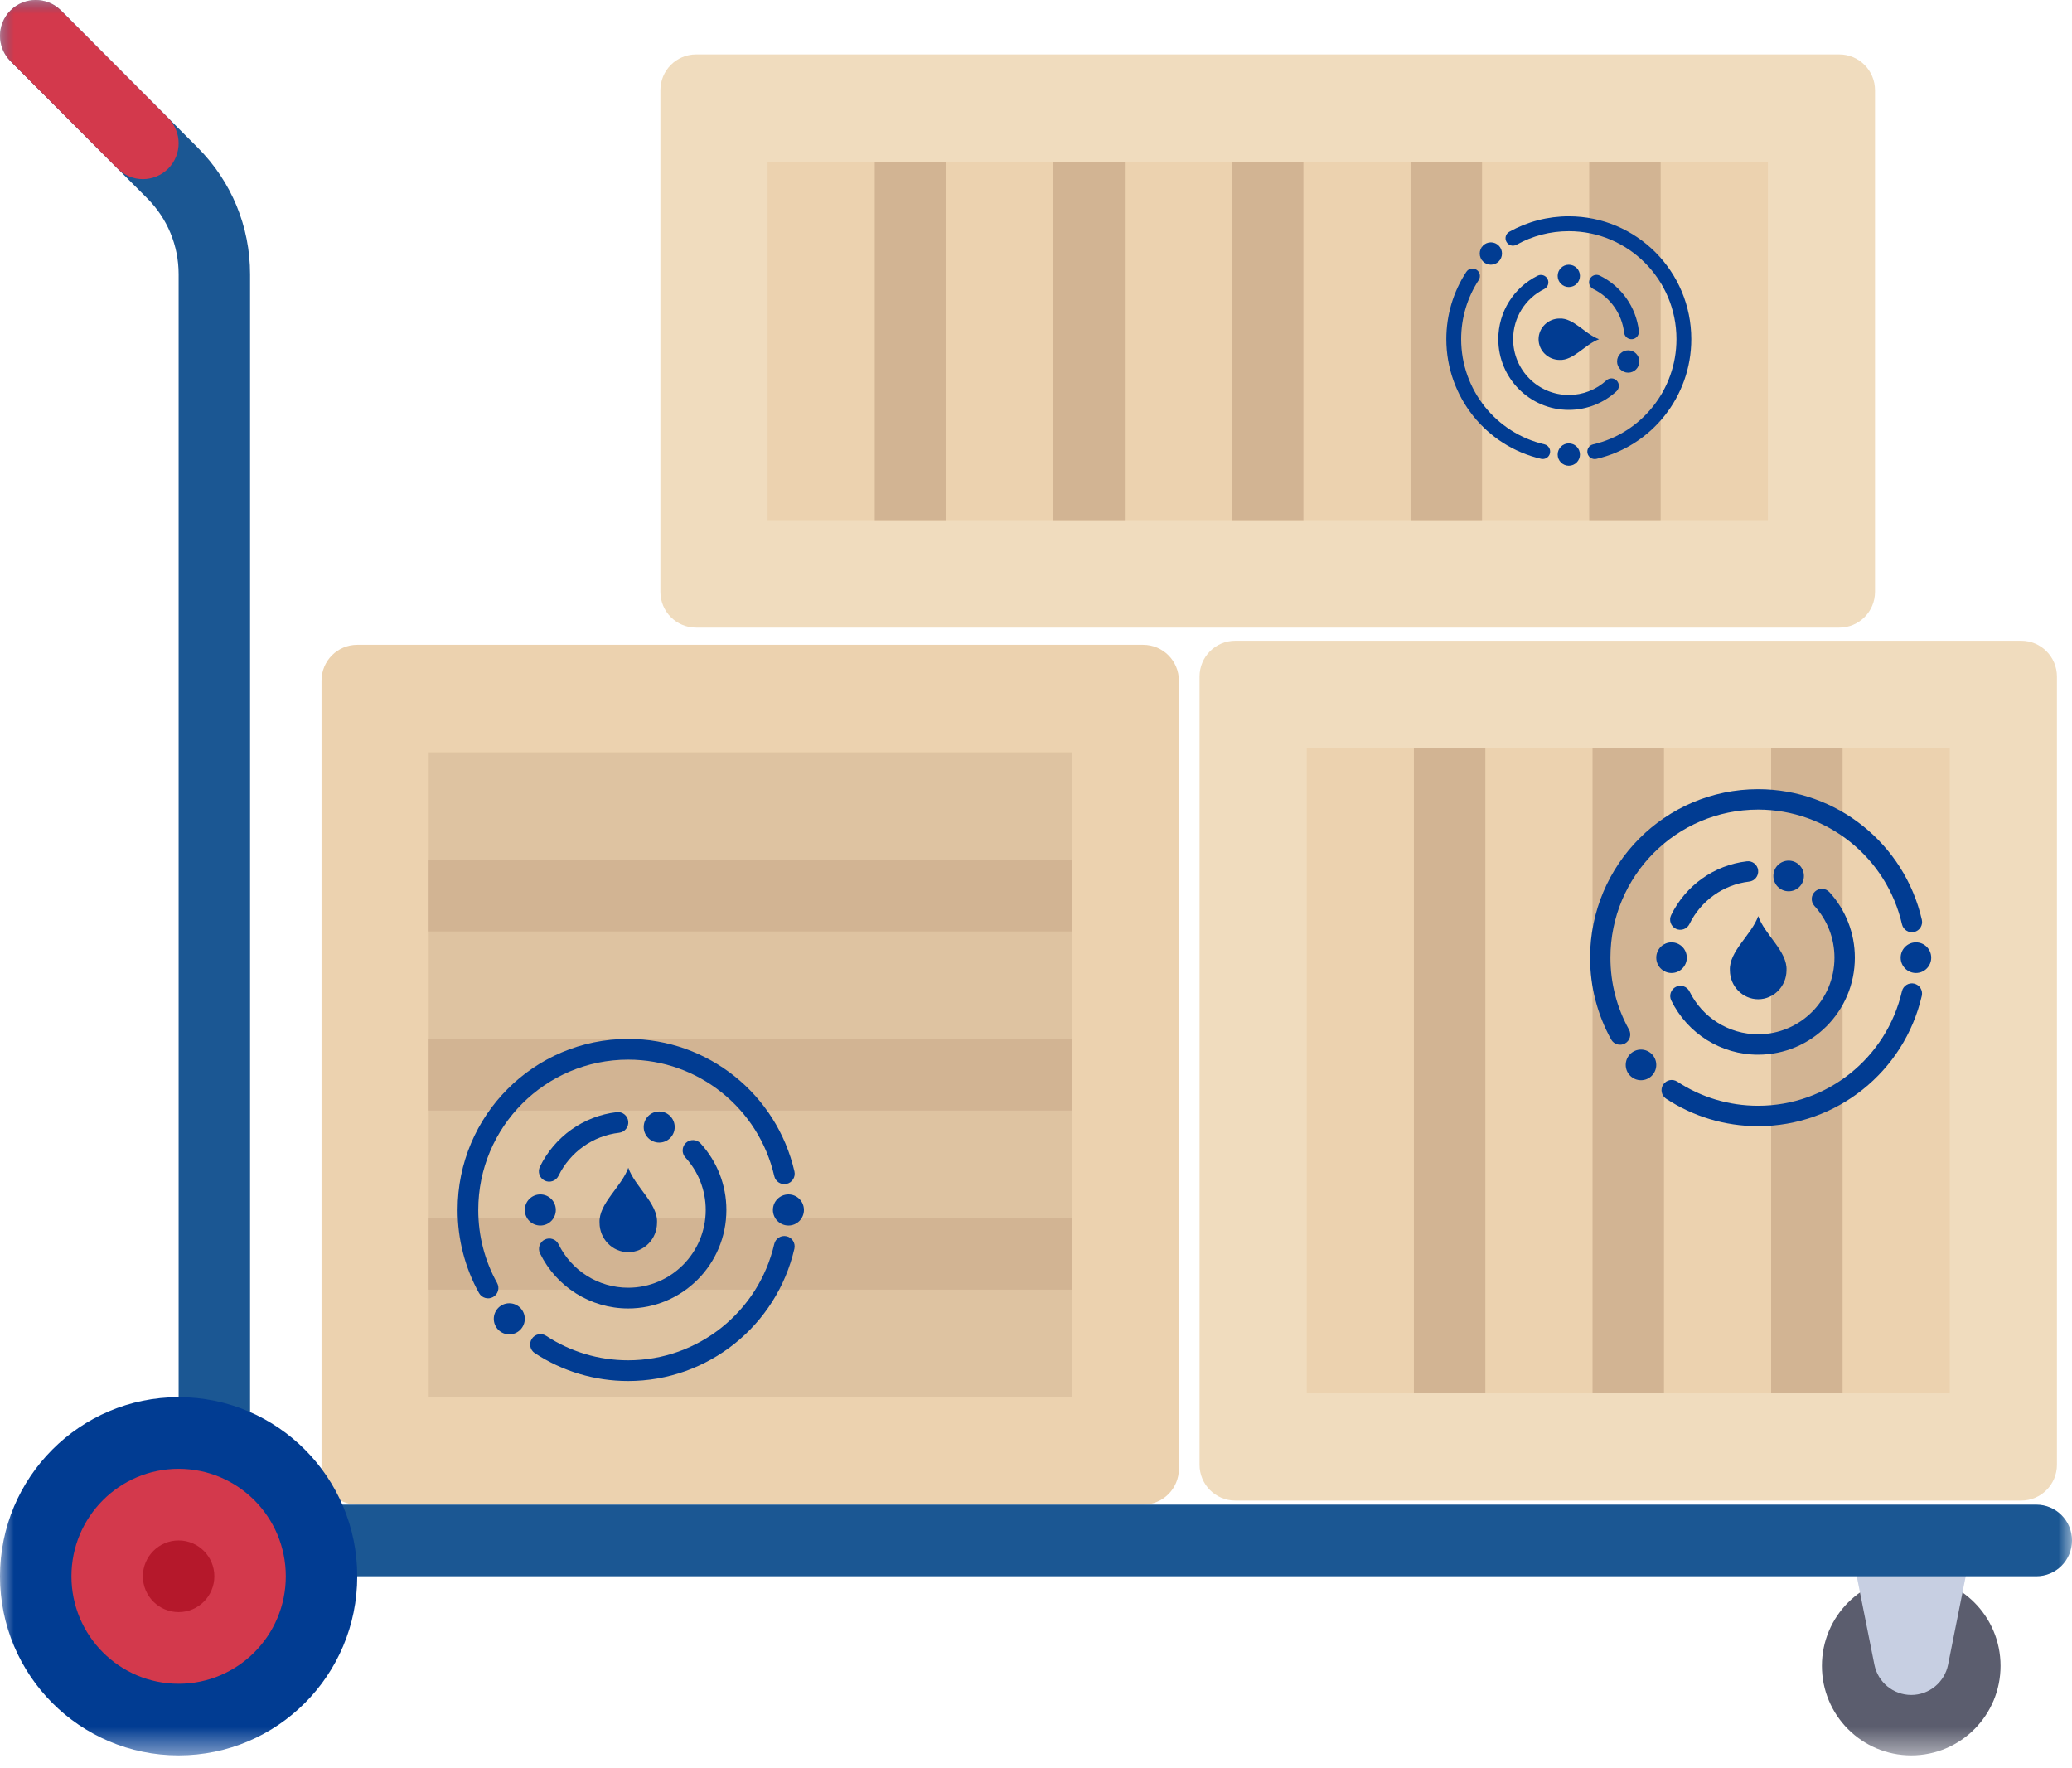 <?xml version="1.0" encoding="UTF-8" standalone="no"?>
<svg width="75px" height="64px" viewBox="0 0 75 64" version="1.1" xmlns="http://www.w3.org/2000/svg" xmlns:xlink="http://www.w3.org/1999/xlink">
    <!-- Generator: Sketch 42 (36781) - http://www.bohemiancoding.com/sketch -->
    <title>Page 1</title>
    <desc>Created with Sketch.</desc>
    <defs>
        <polygon id="path-1" points="0 63.534 75 63.534 75 0 0 0"></polygon>
    </defs>
    <g id="Page-1" stroke="none" stroke-width="1" fill="none" fill-rule="evenodd">
        <g id="tece_main_1280" transform="translate(-93, -2088)">
            <g id="Преимущества-2" transform="translate(-9, 2055)">
                <g id="Page-1" transform="translate(102, 33)">
                    <path d="M41.379,23.339 L12.931,23.339 C12.217,23.339 11.638,23.919 11.638,24.636 L11.638,53.161 C11.638,53.877 12.217,54.458 12.931,54.458 L41.379,54.458 C42.093,54.458 42.673,53.877 42.673,53.161 L42.673,24.636 C42.672,23.919 42.093,23.339 41.379,23.339 Z" id="Fill-1" fill="#ECD2AF"></path>
                    <mask id="mask-2" fill="white">
                        <use xlink:href="#path-1"></use>
                    </mask>
                    <g id="Clip-4"></g>
                    <polygon id="Fill-3" fill="#DEC3A1" mask="url(#mask-2)" points="15.517 50.568 38.793 50.568 38.793 27.229 15.517 27.229"></polygon>
                    <polygon id="Fill-5" fill="#D2B493" mask="url(#mask-2)" points="15.517 33.712 38.793 33.712 38.793 31.119 15.517 31.119"></polygon>
                    <polygon id="Fill-6" fill="#D2B493" mask="url(#mask-2)" points="15.517 46.678 38.793 46.678 38.793 44.085 15.517 44.085"></polygon>
                    <polygon id="Fill-7" fill="#D2B493" mask="url(#mask-2)" points="15.517 40.195 38.793 40.195 38.793 37.602 15.517 37.602"></polygon>
                    <path d="M74.455,53.014 L74.455,24.489 C74.455,23.773 73.876,23.192 73.162,23.192 L44.713,23.192 C43.999,23.192 43.42,23.773 43.42,24.489 L43.42,53.014 C43.42,53.73 43.999,54.311 44.713,54.311 L73.162,54.311 C73.876,54.311 74.455,53.73 74.455,53.014" id="Fill-8" fill="#F0DCBE" mask="url(#mask-2)"></path>
                    <polygon id="Fill-9" fill="#ECD2AF" mask="url(#mask-2)" points="47.3 50.421 70.576 50.421 70.576 27.082 47.3 27.082"></polygon>
                    <polygon id="Fill-10" fill="#D2B493" mask="url(#mask-2)" points="64.11 50.421 66.696 50.421 66.696 27.082 64.11 27.082"></polygon>
                    <polygon id="Fill-11" fill="#D2B493" mask="url(#mask-2)" points="51.179 50.421 53.765 50.421 53.765 27.082 51.179 27.082"></polygon>
                    <polygon id="Fill-12" fill="#D2B493" mask="url(#mask-2)" points="57.645 50.421 60.231 50.421 60.231 27.082 57.645 27.082"></polygon>
                    <path d="M69.181,57.051 C70.966,57.051 72.414,58.502 72.414,60.293 C72.414,62.083 70.966,63.534 69.181,63.534 C67.396,63.534 65.948,62.083 65.948,60.293 C65.948,58.502 67.396,57.051 69.181,57.051" id="Fill-13" fill="#5B5D6E" mask="url(#mask-2)"></path>
                    <path d="M69.181,61.346 L69.181,61.346 C68.533,61.346 67.974,60.887 67.847,60.249 L66.95,55.754 L71.412,55.754 L70.515,60.249 C70.388,60.887 69.83,61.346 69.181,61.346" id="Fill-14" fill="#C7CFE2" mask="url(#mask-2)"></path>
                    <path d="M73.707,57.051 L7.759,57.051 C7.044,57.051 6.466,56.471 6.466,55.754 L6.466,9.928 C6.466,8.889 6.061,7.911 5.329,7.177 L0.379,2.213 C-0.126,1.707 -0.126,0.886 0.379,0.38 C0.884,-0.127 1.702,-0.127 2.207,0.38 L7.157,5.343 C8.379,6.568 9.052,8.196 9.052,9.928 L9.052,54.458 L73.707,54.458 C74.421,54.458 75,55.038 75,55.754 C75,56.471 74.422,57.051 73.707,57.051" id="Fill-15" fill="#1B5793" mask="url(#mask-2)"></path>
                    <path d="M6.466,50.568 C10.036,50.568 12.931,53.47 12.931,57.051 C12.931,60.632 10.036,63.534 6.466,63.534 C2.895,63.534 0,60.632 0,57.051 C0,53.47 2.895,50.568 6.466,50.568" id="Fill-16" fill="#013C92" mask="url(#mask-2)"></path>
                    <path d="M6.466,53.161 C8.608,53.161 10.345,54.903 10.345,57.051 C10.345,59.199 8.608,60.941 6.466,60.941 C4.323,60.941 2.586,59.199 2.586,57.051 C2.586,54.903 4.323,53.161 6.466,53.161" id="Fill-17" fill="#D3394C" mask="url(#mask-2)"></path>
                    <path d="M5.172,6.483 C4.841,6.483 4.511,6.356 4.258,6.103 L0.379,2.213 C-0.126,1.707 -0.126,0.886 0.379,0.38 C0.884,-0.127 1.702,-0.127 2.207,0.38 L6.087,4.27 C6.592,4.776 6.592,5.597 6.087,6.103 C5.834,6.356 5.503,6.483 5.172,6.483" id="Fill-18" fill="#D3394C" mask="url(#mask-2)"></path>
                    <path d="M25.197,22.715 L66.577,22.715 C67.291,22.715 67.87,22.135 67.87,21.419 L67.87,3.266 C67.87,2.55 67.291,1.97 66.577,1.97 L25.197,1.97 C24.483,1.97 23.904,2.55 23.904,3.266 L23.904,21.419 C23.904,22.135 24.483,22.715 25.197,22.715" id="Fill-19" fill="#F0DCBE" mask="url(#mask-2)"></path>
                    <polygon id="Fill-20" fill="#ECD2AF" mask="url(#mask-2)" points="27.784 18.826 63.991 18.826 63.991 5.859 27.784 5.859"></polygon>
                    <polygon id="Fill-21" fill="#D2B493" mask="url(#mask-2)" points="57.525 18.826 60.111 18.826 60.111 5.859 57.525 5.859"></polygon>
                    <polygon id="Fill-22" fill="#D2B493" mask="url(#mask-2)" points="51.059 18.826 53.646 18.826 53.646 5.859 51.059 5.859"></polygon>
                    <polygon id="Fill-23" fill="#D2B493" mask="url(#mask-2)" points="44.594 18.826 47.18 18.826 47.18 5.859 44.594 5.859"></polygon>
                    <polygon id="Fill-24" fill="#D2B493" mask="url(#mask-2)" points="38.128 18.826 40.715 18.826 40.715 5.859 38.128 5.859"></polygon>
                    <polygon id="Fill-25" fill="#D2B493" mask="url(#mask-2)" points="31.663 18.826 34.249 18.826 34.249 5.859 31.663 5.859"></polygon>
                    <path d="M6.466,55.754 C7.18,55.754 7.759,56.335 7.759,57.051 C7.759,57.767 7.18,58.348 6.466,58.348 C5.751,58.348 5.172,57.767 5.172,57.051 C5.172,56.335 5.751,55.754 6.466,55.754" id="Fill-26" fill="#B5182B" mask="url(#mask-2)"></path>
                    <path d="M24.422,40.791 C24.422,41.102 24.171,41.354 23.861,41.354 C23.551,41.354 23.3,41.102 23.3,40.791 C23.3,40.48 23.551,40.228 23.861,40.228 C24.171,40.228 24.422,40.48 24.422,40.791" id="Fill-27" fill="#013C92" mask="url(#mask-2)"></path>
                    <path d="M29.1,43.793 C29.1,44.104 28.849,44.356 28.539,44.356 C28.229,44.356 27.977,44.104 27.977,43.793 C27.977,43.482 28.229,43.23 28.539,43.23 C28.849,43.23 29.1,43.482 29.1,43.793" id="Fill-28" fill="#013C92" mask="url(#mask-2)"></path>
                    <path d="M18.996,47.733 C18.996,48.044 18.745,48.296 18.435,48.296 C18.125,48.296 17.874,48.044 17.874,47.733 C17.874,47.422 18.125,47.17 18.435,47.17 C18.745,47.17 18.996,47.422 18.996,47.733" id="Fill-29" fill="#013C92" mask="url(#mask-2)"></path>
                    <path d="M20.119,43.793 C20.119,44.104 19.868,44.356 19.558,44.356 C19.248,44.356 18.996,44.104 18.996,43.793 C18.996,43.482 19.248,43.23 19.558,43.23 C19.868,43.23 20.119,43.482 20.119,43.793" id="Fill-30" fill="#013C92" mask="url(#mask-2)"></path>
                    <path d="M22.738,37.602 C19.328,37.602 16.564,40.374 16.564,43.793 C16.564,44.859 16.833,45.887 17.339,46.799 C17.44,46.98 17.668,47.045 17.848,46.944 C18.029,46.844 18.094,46.615 17.993,46.434 C17.549,45.633 17.312,44.731 17.312,43.793 C17.312,40.788 19.742,38.352 22.738,38.352 C25.279,38.352 27.464,40.117 28.026,42.567 C28.072,42.769 28.273,42.895 28.475,42.848 C28.676,42.802 28.802,42.6 28.756,42.398 C28.115,39.61 25.63,37.602 22.738,37.602" id="Fill-31" fill="#013C92" mask="url(#mask-2)"></path>
                    <path d="M22.738,49.984 C25.627,49.984 28.11,47.98 28.754,45.196 C28.8,44.994 28.675,44.792 28.474,44.745 C28.272,44.699 28.071,44.824 28.025,45.026 C27.459,47.472 25.276,49.234 22.738,49.234 C21.668,49.234 20.645,48.923 19.769,48.348 C19.596,48.234 19.364,48.283 19.251,48.456 C19.138,48.629 19.186,48.862 19.359,48.975 C20.356,49.63 21.521,49.984 22.738,49.984" id="Fill-32" fill="#013C92" mask="url(#mask-2)"></path>
                    <path d="M19.543,42.228 C19.453,42.414 19.529,42.639 19.715,42.73 C19.901,42.821 20.125,42.744 20.216,42.558 C20.633,41.702 21.459,41.108 22.411,40.998 C22.616,40.974 22.764,40.788 22.74,40.582 C22.716,40.376 22.53,40.228 22.325,40.252 C21.118,40.392 20.072,41.144 19.543,42.228" id="Fill-33" fill="#013C92" mask="url(#mask-2)"></path>
                    <path d="M22.738,47.358 C24.702,47.358 26.293,45.762 26.293,43.793 C26.293,42.89 25.956,42.038 25.36,41.385 C25.22,41.233 24.984,41.222 24.831,41.362 C24.679,41.502 24.669,41.74 24.808,41.892 C25.279,42.408 25.545,43.079 25.545,43.793 C25.545,45.347 24.288,46.607 22.738,46.607 C21.658,46.607 20.689,45.99 20.219,45.035 C20.128,44.85 19.904,44.773 19.718,44.865 C19.533,44.956 19.457,45.181 19.548,45.367 C20.142,46.576 21.371,47.358 22.738,47.358" id="Fill-34" fill="#013C92" mask="url(#mask-2)"></path>
                    <path d="M22.742,42.265 C22.502,42.951 21.663,43.562 21.702,44.257 L21.702,44.261 C21.704,44.839 22.168,45.321 22.742,45.321 C23.317,45.321 23.78,44.839 23.782,44.261 L23.782,44.257 C23.821,43.562 22.982,42.951 22.742,42.265" id="Fill-35" fill="#013C92" mask="url(#mask-2)"></path>
                    <path d="M65.296,31.705 C65.296,32.011 65.049,32.259 64.744,32.259 C64.438,32.259 64.191,32.011 64.191,31.705 C64.191,31.398 64.438,31.15 64.744,31.15 C65.049,31.15 65.296,31.398 65.296,31.705" id="Fill-36" fill="#013C92" mask="url(#mask-2)"></path>
                    <path d="M69.904,34.662 C69.904,34.968 69.657,35.216 69.351,35.216 C69.046,35.216 68.798,34.968 68.798,34.662 C68.798,34.355 69.046,34.107 69.351,34.107 C69.657,34.107 69.904,34.355 69.904,34.662" id="Fill-37" fill="#013C92" mask="url(#mask-2)"></path>
                    <path d="M59.952,38.543 C59.952,38.849 59.704,39.097 59.399,39.097 C59.093,39.097 58.846,38.849 58.846,38.543 C58.846,38.236 59.093,37.988 59.399,37.988 C59.704,37.988 59.952,38.236 59.952,38.543" id="Fill-38" fill="#013C92" mask="url(#mask-2)"></path>
                    <path d="M61.057,34.662 C61.057,34.968 60.81,35.216 60.504,35.216 C60.199,35.216 59.952,34.968 59.952,34.662 C59.952,34.355 60.199,34.107 60.504,34.107 C60.81,34.107 61.057,34.355 61.057,34.662" id="Fill-39" fill="#013C92" mask="url(#mask-2)"></path>
                    <path d="M63.638,28.563 C60.279,28.563 57.556,31.293 57.556,34.662 C57.556,35.712 57.821,36.725 58.319,37.623 C58.418,37.801 58.643,37.865 58.821,37.766 C58.999,37.667 59.063,37.442 58.964,37.263 C58.526,36.474 58.293,35.585 58.293,34.662 C58.293,31.702 60.686,29.302 63.638,29.302 C66.14,29.302 68.292,31.041 68.846,33.454 C68.892,33.653 69.09,33.777 69.288,33.731 C69.487,33.685 69.61,33.487 69.565,33.288 C68.934,30.541 66.486,28.563 63.638,28.563" id="Fill-40" fill="#013C92" mask="url(#mask-2)"></path>
                    <path d="M63.638,40.76 C66.483,40.76 68.929,38.786 69.563,36.043 C69.609,35.844 69.485,35.646 69.287,35.6 C69.089,35.554 68.891,35.678 68.845,35.876 C68.288,38.286 66.138,40.021 63.638,40.021 C62.583,40.021 61.576,39.715 60.713,39.148 C60.543,39.036 60.314,39.084 60.203,39.255 C60.091,39.426 60.139,39.655 60.309,39.767 C61.291,40.411 62.439,40.76 63.638,40.76" id="Fill-41" fill="#013C92" mask="url(#mask-2)"></path>
                    <path d="M60.491,33.12 C60.401,33.304 60.477,33.525 60.66,33.615 C60.843,33.704 61.063,33.628 61.153,33.445 C61.564,32.602 62.378,32.017 63.315,31.908 C63.518,31.885 63.662,31.701 63.639,31.498 C63.616,31.296 63.433,31.15 63.231,31.174 C62.042,31.312 61.012,32.053 60.491,33.12" id="Fill-42" fill="#013C92" mask="url(#mask-2)"></path>
                    <path d="M63.638,38.173 C65.572,38.173 67.14,36.601 67.14,34.662 C67.14,33.772 66.808,32.933 66.22,32.29 C66.083,32.14 65.849,32.129 65.699,32.267 C65.549,32.405 65.539,32.639 65.677,32.789 C66.141,33.297 66.402,33.958 66.402,34.662 C66.402,36.193 65.165,37.434 63.638,37.434 C62.574,37.434 61.619,36.826 61.156,35.886 C61.066,35.702 60.845,35.627 60.663,35.717 C60.48,35.808 60.405,36.029 60.495,36.212 C61.08,37.403 62.29,38.173 63.638,38.173" id="Fill-43" fill="#013C92" mask="url(#mask-2)"></path>
                    <path d="M63.642,33.157 C63.405,33.832 62.579,34.434 62.617,35.119 C62.617,35.12 62.617,35.121 62.617,35.123 C62.619,35.692 63.076,36.166 63.642,36.166 C64.207,36.166 64.664,35.692 64.666,35.123 C64.666,35.121 64.666,35.12 64.666,35.119 C64.704,34.434 63.878,33.832 63.642,33.157" id="Fill-44" fill="#013C92" mask="url(#mask-2)"></path>
                    <path d="M58.936,13.488 C58.714,13.488 58.533,13.307 58.533,13.083 C58.533,12.86 58.714,12.679 58.936,12.679 C59.159,12.679 59.339,12.86 59.339,13.083 C59.339,13.307 59.159,13.488 58.936,13.488" id="Fill-45" fill="#013C92" mask="url(#mask-2)"></path>
                    <path d="M56.786,16.856 C56.564,16.856 56.383,16.675 56.383,16.452 C56.383,16.228 56.564,16.047 56.786,16.047 C57.009,16.047 57.19,16.228 57.19,16.452 C57.19,16.675 57.009,16.856 56.786,16.856" id="Fill-46" fill="#013C92" mask="url(#mask-2)"></path>
                    <path d="M53.965,9.581 C53.742,9.581 53.562,9.4 53.562,9.176 C53.562,8.953 53.742,8.772 53.965,8.772 C54.188,8.772 54.368,8.953 54.368,9.176 C54.368,9.4 54.188,9.581 53.965,9.581" id="Fill-47" fill="#013C92" mask="url(#mask-2)"></path>
                    <path d="M56.786,10.389 C56.564,10.389 56.383,10.208 56.383,9.985 C56.383,9.762 56.564,9.581 56.786,9.581 C57.009,9.581 57.19,9.762 57.19,9.985 C57.19,10.208 57.009,10.389 56.786,10.389" id="Fill-48" fill="#013C92" mask="url(#mask-2)"></path>
                    <path d="M61.22,12.275 C61.22,9.82 59.235,7.829 56.786,7.829 C56.023,7.829 55.287,8.023 54.634,8.388 C54.504,8.46 54.457,8.624 54.53,8.754 C54.602,8.884 54.765,8.931 54.895,8.858 C55.469,8.538 56.115,8.368 56.786,8.368 C58.938,8.368 60.683,10.117 60.683,12.275 C60.683,14.105 59.419,15.678 57.665,16.083 C57.52,16.116 57.43,16.261 57.463,16.406 C57.496,16.551 57.641,16.641 57.785,16.608 C59.782,16.147 61.22,14.357 61.22,12.275" id="Fill-49" fill="#013C92" mask="url(#mask-2)"></path>
                    <path d="M52.353,12.275 C52.353,14.355 53.788,16.143 55.782,16.606 C55.927,16.64 56.071,16.55 56.104,16.405 C56.138,16.26 56.048,16.115 55.903,16.081 C54.152,15.674 52.89,14.103 52.89,12.275 C52.89,11.504 53.113,10.768 53.525,10.137 C53.606,10.013 53.571,9.846 53.447,9.764 C53.323,9.683 53.156,9.717 53.075,9.842 C52.606,10.56 52.353,11.399 52.353,12.275" id="Fill-50" fill="#013C92" mask="url(#mask-2)"></path>
                    <path d="M57.907,9.975 C57.774,9.909 57.613,9.965 57.548,10.098 C57.482,10.232 57.538,10.393 57.671,10.459 C58.284,10.759 58.709,11.354 58.788,12.039 C58.805,12.187 58.939,12.293 59.086,12.276 C59.234,12.259 59.339,12.125 59.322,11.977 C59.222,11.108 58.683,10.355 57.907,9.975" id="Fill-51" fill="#013C92" mask="url(#mask-2)"></path>
                    <path d="M54.234,12.275 C54.234,13.689 55.376,14.835 56.786,14.835 C57.433,14.835 58.043,14.592 58.511,14.163 C58.62,14.062 58.627,13.892 58.527,13.782 C58.427,13.672 58.257,13.665 58.148,13.766 C57.778,14.105 57.298,14.296 56.786,14.296 C55.673,14.296 54.771,13.391 54.771,12.275 C54.771,11.497 55.213,10.799 55.897,10.461 C56.03,10.395 56.084,10.234 56.019,10.101 C55.953,9.967 55.792,9.912 55.659,9.978 C54.794,10.406 54.234,11.29 54.234,12.275" id="Fill-52" fill="#013C92" mask="url(#mask-2)"></path>
                    <path d="M57.881,12.278 C57.39,12.105 56.952,11.501 56.454,11.529 L56.451,11.529 C56.037,11.53 55.692,11.864 55.692,12.278 C55.692,12.692 56.037,13.025 56.451,13.027 L56.454,13.027 C56.952,13.055 57.39,12.451 57.881,12.278" id="Fill-53" fill="#013C92" mask="url(#mask-2)"></path>
                </g>
            </g>
        </g>
    </g>
</svg>